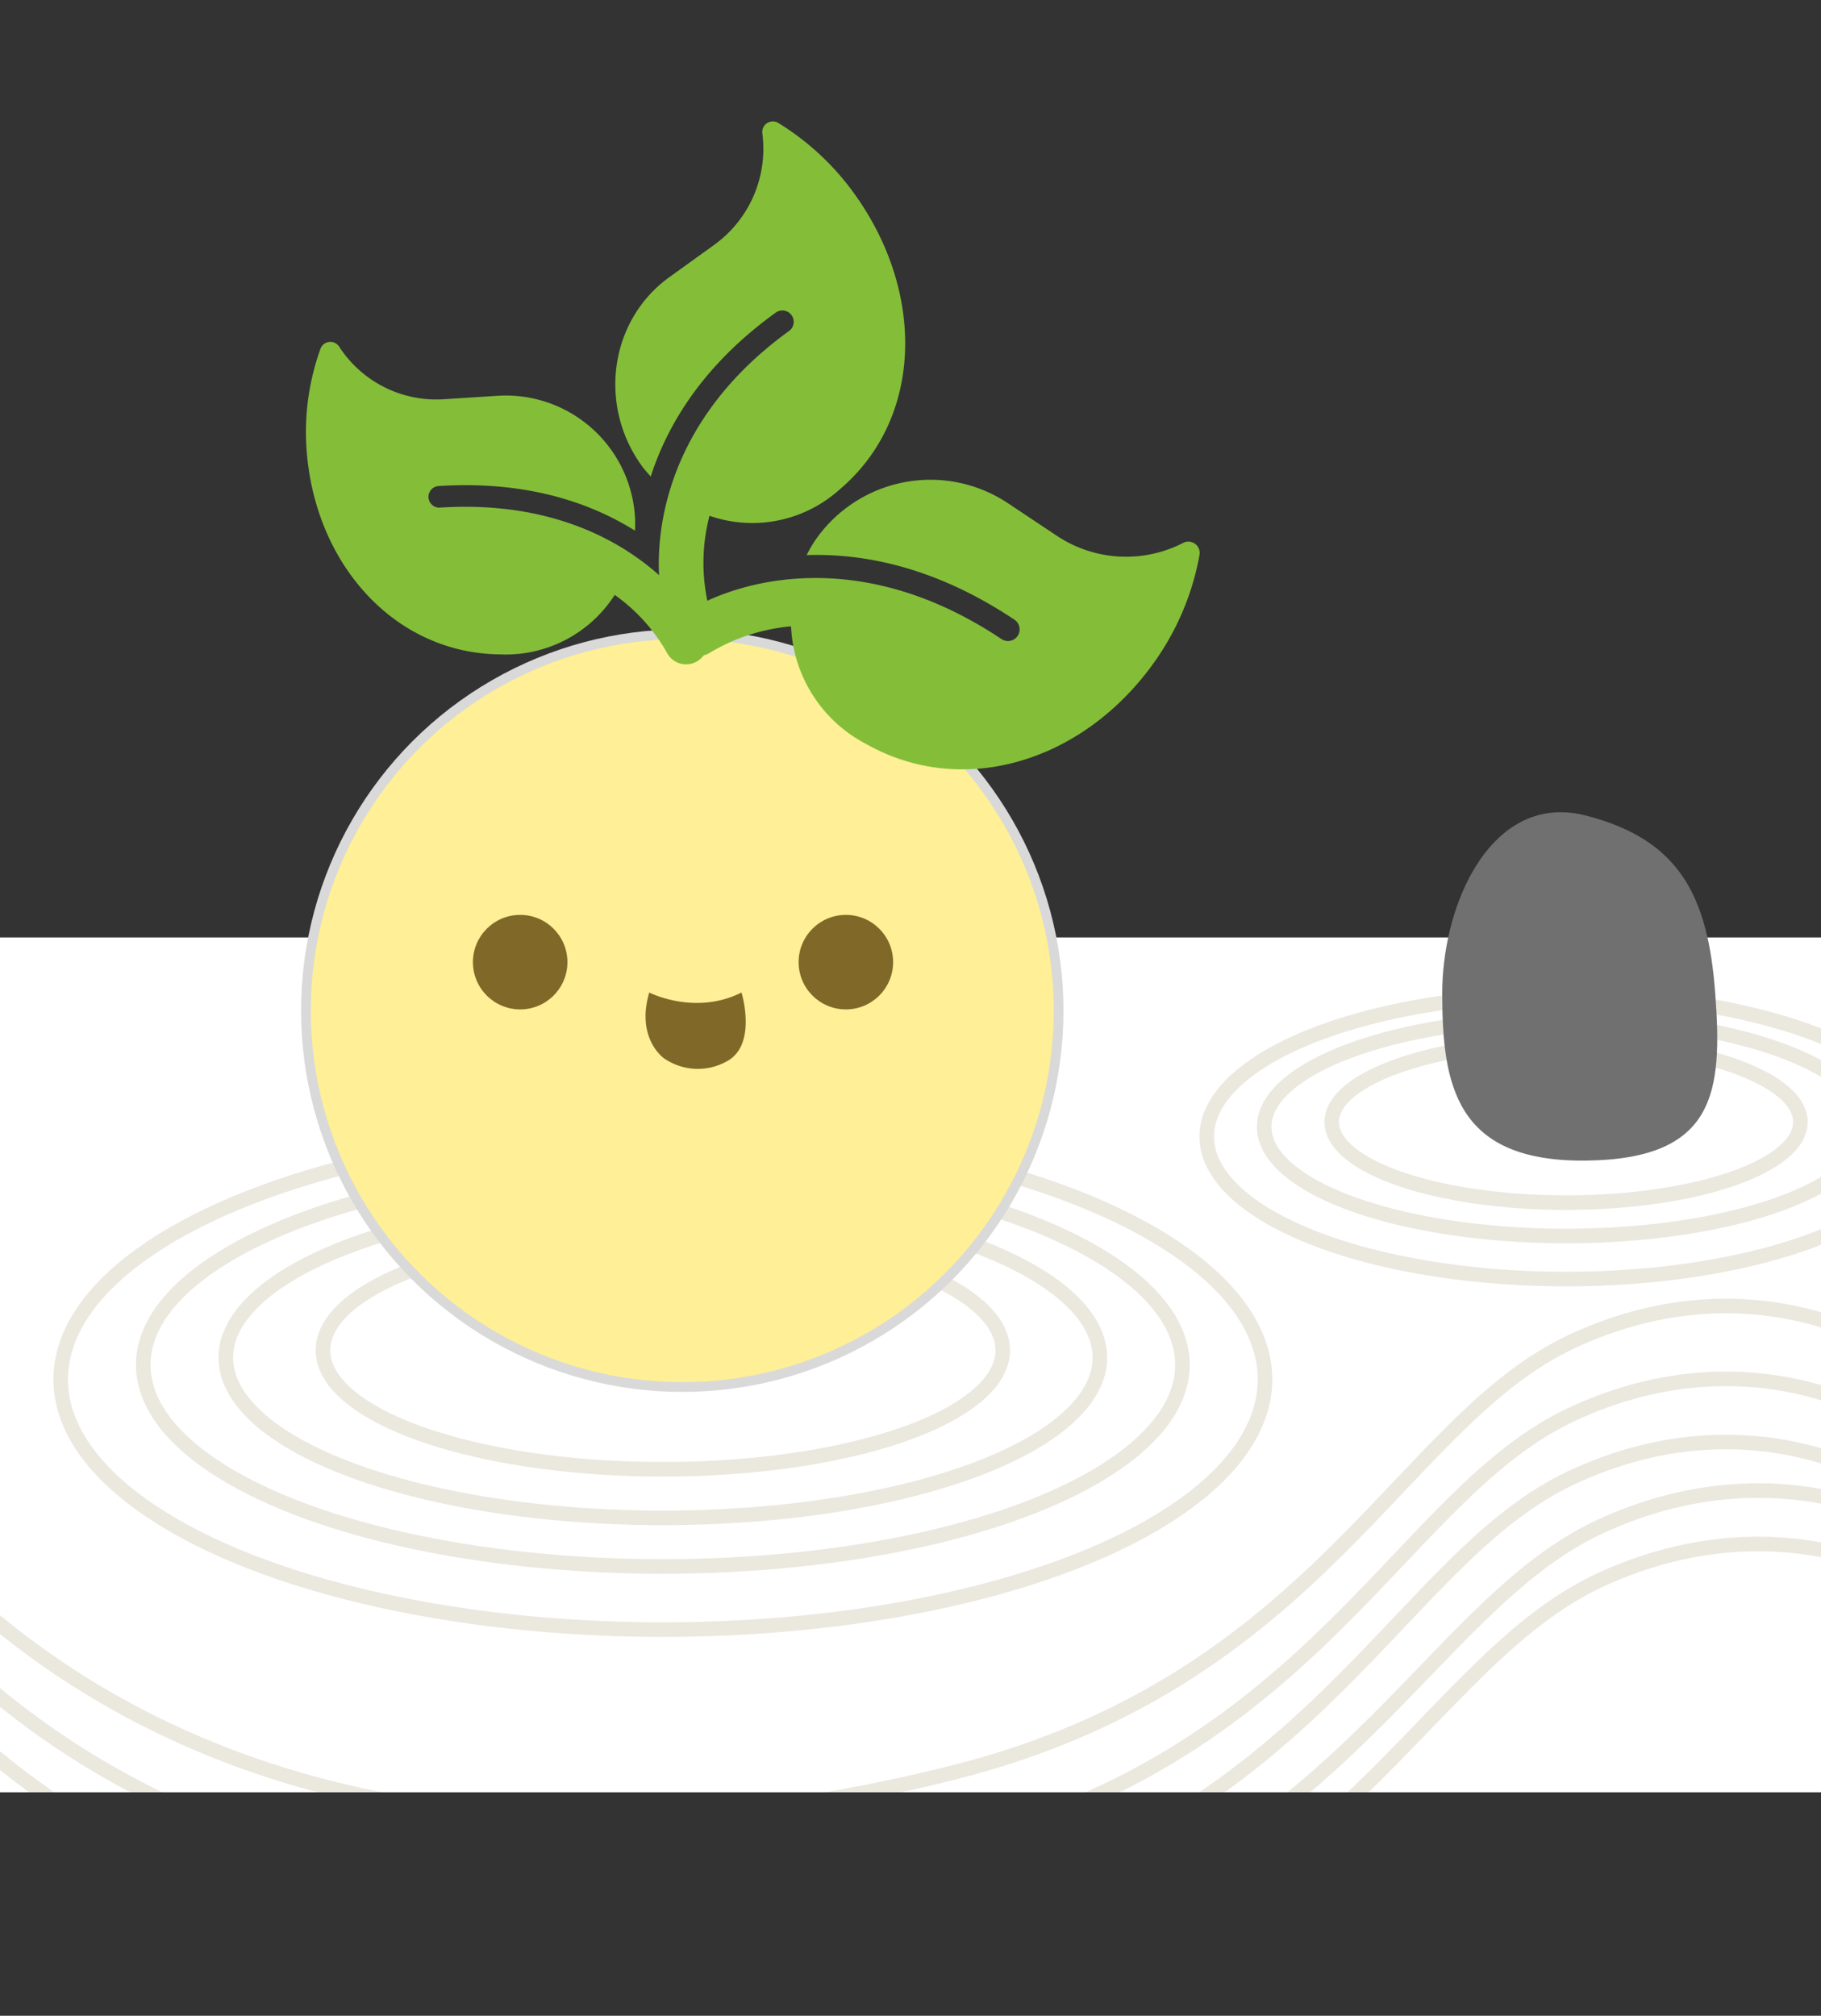 <svg xmlns="http://www.w3.org/2000/svg" xmlns:xlink="http://www.w3.org/1999/xlink" width="375" height="415" viewBox="0 0 375 415">
  <rect x="0" y="0" width="375" height="415" fill="#333333" stroke="none"/>
  <defs>
    <clipPath id="clip-path">
      <rect id="Rectangle_326" data-name="Rectangle 326" width="375" height="69" transform="translate(0 663)" fill="#fff" stroke="#707070" stroke-width="1"/>
    </clipPath>
    <clipPath id="clip-path-2">
      <rect id="Rectangle_334" data-name="Rectangle 334" width="375" height="176" transform="translate(0 193)" fill="#fff"/>
    </clipPath>
    <clipPath id="clip-_01">
      <rect width="375" height="415"/>
    </clipPath>
  </defs>
  <g id="_01" data-name="01" clip-path="url(#clip-_01)">
    <rect id="Rectangle_305" data-name="Rectangle 305" width="375" height="176" transform="translate(0 193)" fill="#fff"/>
    <g id="Ellipse_2" data-name="Ellipse 2" transform="translate(65 252)" fill="none" stroke="#ebe8de" stroke-width="3">
      <ellipse cx="71.5" cy="26" rx="71.5" ry="26" stroke="none"/>
      <ellipse cx="71.5" cy="26" rx="70" ry="24.5" fill="none"/>
    </g>
    <g id="Ellipse_7" data-name="Ellipse 7" transform="translate(272.747 212.908)" fill="none" stroke="#ebe8de" stroke-width="3">
      <ellipse cx="49.753" cy="18.092" rx="49.753" ry="18.092" stroke="none"/>
      <ellipse cx="49.753" cy="18.092" rx="48.253" ry="16.592" fill="none"/>
    </g>
    <g id="Ellipse_3" data-name="Ellipse 3" transform="translate(45 245)" fill="none" stroke="#ebe8de" stroke-width="3">
      <ellipse cx="91.5" cy="34.5" rx="91.5" ry="34.5" stroke="none"/>
      <ellipse cx="91.5" cy="34.5" rx="90" ry="33" fill="none"/>
    </g>
    <g id="Ellipse_5" data-name="Ellipse 5" transform="translate(258.829 208.037)" fill="none" stroke="#ebe8de" stroke-width="3">
      <ellipse cx="63.671" cy="23.963" rx="63.671" ry="23.963" stroke="none"/>
      <ellipse cx="63.671" cy="23.963" rx="62.171" ry="22.463" fill="none"/>
    </g>
    <g id="Ellipse_4" data-name="Ellipse 4" transform="translate(28 238)" fill="none" stroke="#ebe8de" stroke-width="3">
      <ellipse cx="108.5" cy="43" rx="108.5" ry="43" stroke="none"/>
      <ellipse cx="108.5" cy="43" rx="107" ry="41.5" fill="none"/>
    </g>
    <g id="Ellipse_6" data-name="Ellipse 6" transform="translate(247 203.166)" fill="none" stroke="#ebe8de" stroke-width="3">
      <ellipse cx="75.5" cy="30.834" rx="75.5" ry="30.834" stroke="none"/>
      <ellipse cx="75.5" cy="30.834" rx="74" ry="29.334" fill="none"/>
    </g>
    <g id="Path_1" data-name="Path 1" transform="translate(297 172.063)" fill="#707070">
      <path d="M 28.847 66.381 C 25.694 66.381 22.791 66.146 20.219 65.682 C 17.754 65.238 15.512 64.569 13.557 63.694 C 9.895 62.056 7.122 59.691 5.08 56.464 C 1.055 50.104 0.5 41.172 0.5 32.466 C 0.5 28.196 1.044 23.712 2.072 19.499 C 3.153 15.074 4.709 11.074 6.698 7.611 C 8.823 3.908 11.347 1.003 14.199 -1.025 C 17.296 -3.227 20.727 -4.344 24.399 -4.344 C 26.046 -4.344 27.761 -4.116 29.498 -3.668 C 34.234 -2.445 38.122 -0.841 41.382 1.236 C 44.561 3.261 47.095 5.706 49.129 8.712 C 51.079 11.592 52.555 14.971 53.643 19.041 C 54.649 22.807 55.33 27.21 55.724 32.503 C 56.099 37.558 56.397 43.387 55.755 48.3 C 55.441 50.699 54.934 52.753 54.204 54.579 C 53.421 56.537 52.403 58.184 51.092 59.612 C 49.095 61.789 46.474 63.39 43.08 64.508 C 39.452 65.702 35.049 66.314 29.617 66.377 C 29.36 66.38 29.101 66.381 28.847 66.381 Z" stroke="none"/>
      <path d="M 24.399 -3.844 C 20.833 -3.844 17.499 -2.758 14.489 -0.618 C 11.696 1.368 9.221 4.22 7.131 7.86 C 5.166 11.282 3.627 15.238 2.558 19.618 C 1.539 23.792 1 28.235 1 32.466 C 1 41.096 1.545 49.944 5.502 56.196 C 7.49 59.337 10.191 61.641 13.761 63.238 C 15.679 64.096 17.882 64.753 20.308 65.19 C 22.851 65.649 25.724 65.881 28.847 65.881 C 29.098 65.881 29.356 65.88 29.612 65.877 C 34.991 65.814 39.345 65.211 42.923 64.033 C 46.235 62.942 48.786 61.386 50.724 59.274 C 51.993 57.891 52.98 56.294 53.74 54.393 C 54.454 52.607 54.951 50.593 55.259 48.236 C 55.896 43.367 55.599 37.569 55.225 32.54 C 54.834 27.279 54.158 22.905 53.16 19.17 C 52.087 15.155 50.633 11.826 48.715 8.992 C 46.72 6.044 44.233 3.645 41.113 1.657 C 37.898 -0.39 34.058 -1.974 29.373 -3.184 C 27.677 -3.622 26.003 -3.844 24.399 -3.844 M 24.399 -4.844 C 26.061 -4.844 27.803 -4.622 29.623 -4.152 C 48.781 0.795 54.719 12.251 56.222 32.466 C 57.725 52.681 56.384 66.565 29.623 66.877 C 29.364 66.88 29.102 66.881 28.847 66.881 C 2.803 66.881 0 51.286 0 32.466 C 0 15.267 8.571 -4.844 24.399 -4.844 Z" stroke="none" fill="#707070"/>
    </g>
    <g id="Ellipse_8" data-name="Ellipse 8" transform="translate(11 231)" fill="none" stroke="#ebe8de" stroke-width="3">
      <ellipse cx="125.5" cy="53" rx="125.5" ry="53" stroke="none"/>
      <ellipse cx="125.5" cy="53" rx="124" ry="51.5" fill="none"/>
    </g>
    <g id="資產_1" data-name="資產 1" transform="translate(63 24.975)">
      <g id="圖層_1" data-name="圖層 1">
        <circle id="Ellipse_9" data-name="Ellipse 9" cx="77.5" cy="77.5" r="77.5" transform="translate(0 105.59)" fill="#ffef96" stroke="#d9d9d9" stroke-width="2"/>
        <path id="Path_7" data-name="Path 7" d="M.1,67.13C1.62,91,18.18,109.55,40,109.75A26.64,26.64,0,0,0,63.59,97.5a36.66,36.66,0,0,1,10.76,11.92,4.45,4.45,0,0,0,8-3.89c-3.78-7.81-19.91-28.22-54.75-26a2.224,2.224,0,0,1-.28-4.44c18.1-1.15,31.2,3.41,40.44,9.18a27,27,0,0,0,0-2.85,26.66,26.66,0,0,0-28.3-24.91l-11.08.71A23.82,23.82,0,0,1,6.86,46.42,2.16,2.16,0,0,0,3,46.83,50.53,50.53,0,0,0,.1,67.13Z" fill="#84be39"/>
        <path id="Path_8" data-name="Path 8" d="M113.05,15.07c14.66,20.49,13.9,46.4-3.22,60.79A26.84,26.84,0,0,1,83.1,81.21,38.54,38.54,0,0,0,82.52,98a4.53,4.53,0,0,1-3.35,5.53A4.71,4.71,0,0,1,73.62,100c-2.21-8.84-3-36,25.95-56.89a2.34,2.34,0,0,0-2.72-3.8C81.79,50.14,74.48,62.4,71,73.13c-.66-.75-1.32-1.48-1.92-2.31-9-12.59-6.42-30,5.8-38.76l9.22-6.64A24.36,24.36,0,0,0,94,2.57,2.18,2.18,0,0,1,97.31.36a54.26,54.26,0,0,1,15.74,14.71Z" fill="#84be39"/>
        <circle id="Ellipse_10" data-name="Ellipse 10" cx="9.73" cy="9.73" r="9.73" transform="translate(34.39 163.38)" fill="#806928"/>
        <circle id="Ellipse_11" data-name="Ellipse 11" cx="9.73" cy="9.73" r="9.73" transform="translate(101.46 163.38)" fill="#806928"/>
        <path id="Path_9" data-name="Path 9" d="M70.7,179.36s9.4,4.83,19,0c0,0,3.35,10.87-3.12,14.22a12.25,12.25,0,0,1-12.84-.67S67.9,188.89,70.7,179.36Z" fill="#806928"/>
        <path id="Path_10" data-name="Path 10" d="M184,89.35a2.33,2.33,0,0,0-3.43-2.51,25.73,25.73,0,0,1-26-1.55l-10-6.66a28.81,28.81,0,0,0-39.94,8,27.344,27.344,0,0,0-1.51,2.68c11.76-.39,26.48,2.43,42.78,13.29a2.4,2.4,0,0,1-2.66,4C111.91,85.67,85.78,96,78,101.29a4.82,4.82,0,0,0,5.38,8,39.55,39.55,0,0,1,16.52-5.32,28.74,28.74,0,0,0,15.4,24.19c20.54,11.64,46.05,3.26,60.4-18.26A54.66,54.66,0,0,0,184,89.35Z" fill="#84be39"/>
      </g>
    </g>
    <g id="Mask_Group_601" data-name="Mask Group 601" transform="translate(0 -363)" clip-path="url(#clip-path)">
      <path id="Path_5" data-name="Path 5" d="M835,676.218s-27.366-16.522-63.327,0-53.207,69.7-129.373,88.641-152.18,11.926-206.319-35.5" transform="translate(-442 12)" fill="none" stroke="#ebe8de" stroke-width="3"/>
    </g>
    <g id="Mask_Group_606" data-name="Mask Group 606" clip-path="url(#clip-path-2)">
      <path id="Path_2" data-name="Path 2" d="M827.8,676.218s-26.872-16.522-62.185,0-52.247,69.7-127.039,88.641-149.435,11.926-202.6-35.5" transform="translate(-442 -372)" fill="none" stroke="#ebe8de" stroke-width="3"/>
      <path id="Path_4" data-name="Path 4" d="M827.8,676.218s-26.872-16.522-62.185,0-52.247,69.7-127.039,88.641-149.435,11.926-202.6-35.5" transform="translate(-442 -385)" fill="none" stroke="#ebe8de" stroke-width="3"/>
      <path id="Path_6" data-name="Path 6" d="M827.8,676.218s-26.872-16.522-62.185,0-52.247,69.7-127.039,88.641-149.435,11.926-202.6-35.5" transform="translate(-442 -400)" fill="none" stroke="#ebe8de" stroke-width="3"/>
      <path id="Path_3" data-name="Path 3" d="M835,676.218s-27.366-16.522-63.327,0-53.207,69.7-129.373,88.641-152.18,11.926-206.319-35.5" transform="translate(-442 -362)" fill="none" stroke="#ebe8de" stroke-width="3"/>
    </g>
  </g>
</svg>
